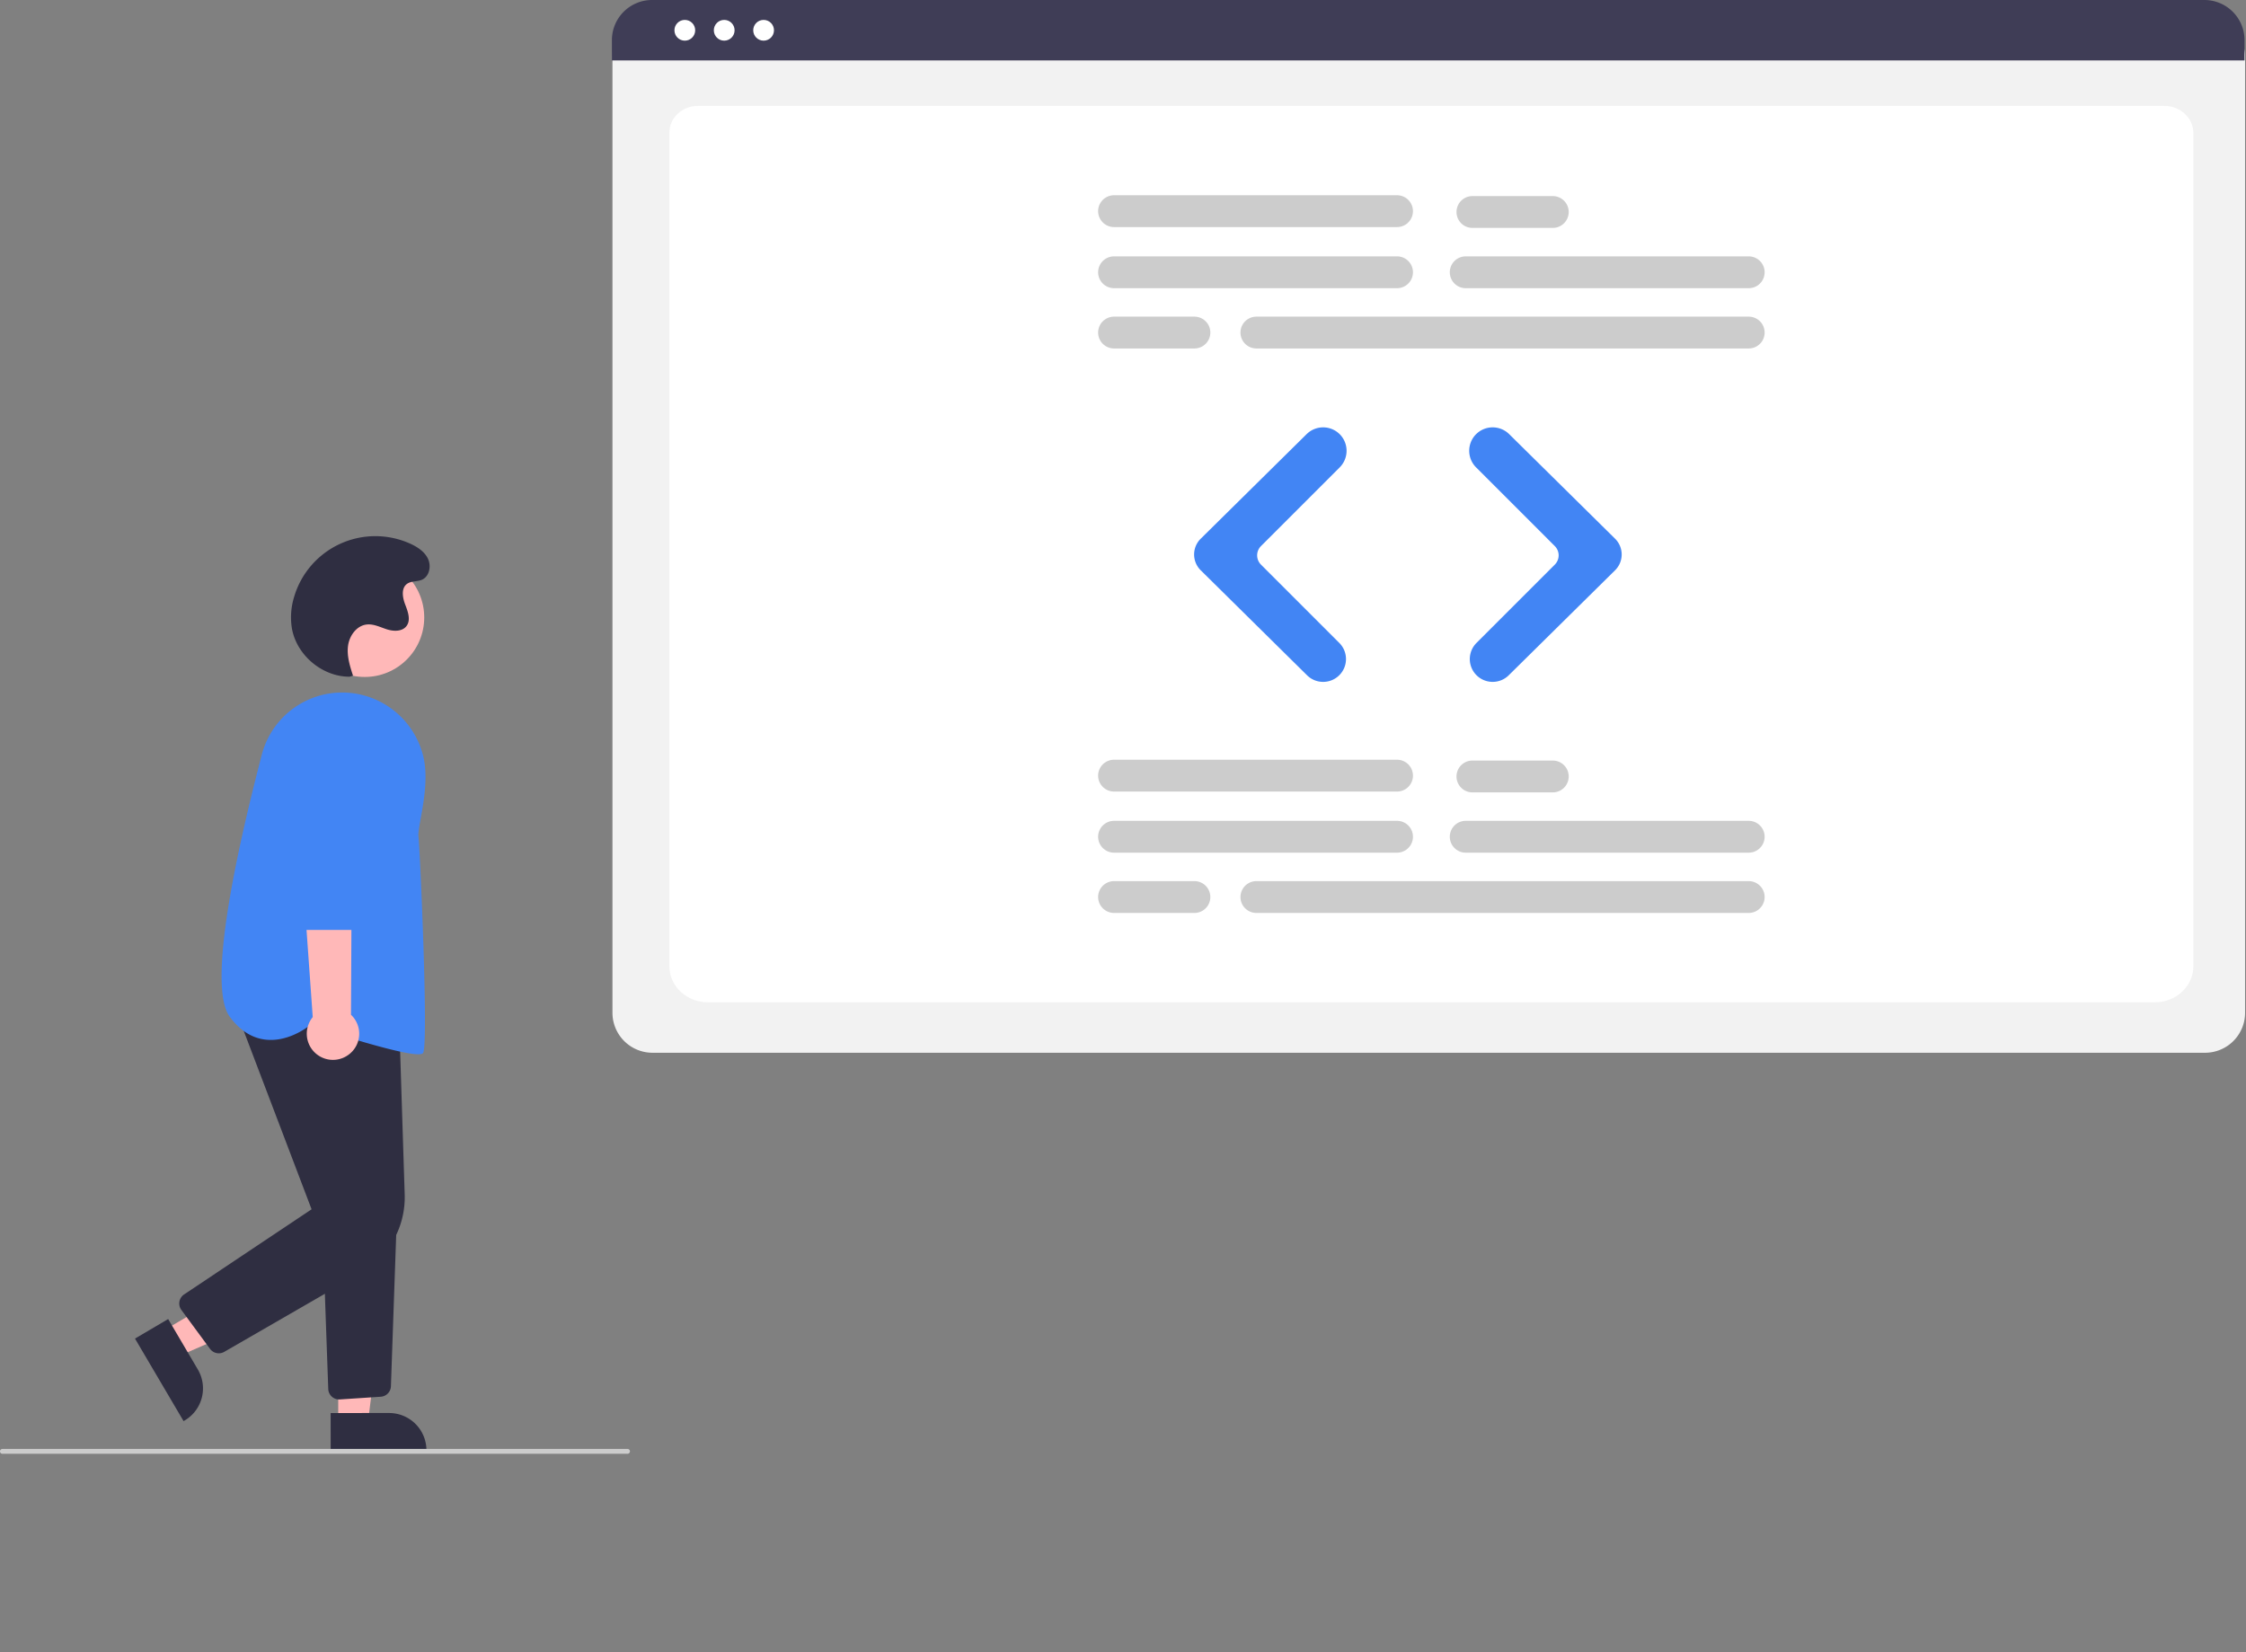 <svg width="927" height="682" xmlns="http://www.w3.org/2000/svg" data-name="Layer 1">

 <rect width="100%" height="100%" fill="#808080" stroke="none"/>

 <g>
  <title>Layer 1</title>
  <circle id="svg_1" fill="#ffb8b8" r="24.561" cy="254.872" cx="150.534"/>
  <polygon id="svg_2" fill="#ffb8b8" points="67.543,549.197 73.762,559.763 117.474,540.803 108.295,525.21 67.543,549.197 "/>
  <path id="svg_3" fill="#2f2e41" d="m69.406,544.472l12.247,20.807l0.001,0.001a15.386,15.386 0 0 1 -5.455,21.065l-0.431,0.254l-20.052,-34.067l13.691,-8.059z"/>
  <polygon id="svg_4" fill="#ffb8b8" points="139.6,587.26 151.86,587.259 157.692,539.971 139.598,539.972 139.6,587.26 "/>
  <path id="svg_5" fill="#2f2e41" d="m136.473,583.257l24.144,-0.001l0.001,0a15.386,15.386 0 0 1 15.386,15.386l0,0.5l-39.531,0.001l-0.001,-15.887z"/>
  <path id="svg_6" fill="#2f2e41" d="m90.311,558.61a4.493,4.493 0 0 1 -3.624,-1.833l-11.824,-16.059a4.5,4.5 0 0 1 1.125,-6.41l52.614,-35.142l-31.747,-83.475l67.889,5.603l2.287,71.733a36.046,36.046 0 0 1 -18.045,32.424l-56.427,32.554a4.486,4.486 0 0 1 -2.248,0.605z"/>
  <path id="svg_7" fill="#2f2e41" d="m139.97,577.659a4.5,4.5 0 0 1 -4.489,-4.34l-2.488,-69.882l30.808,-1.623l-2.453,70.384a4.487,4.487 0 0 1 -4.2,4.333l-16.873,1.118c-0.102,0.007 -0.204,0.01 -0.306,0.01z"/>
  <path id="svg_8" fill="#4285f4" d="m172.602,435.171c-7.838,0 -35.217,-8.816 -44.721,-11.959c-1.422,1.138 -9.233,6.979 -18.351,5.911c-5.626,-0.66 -10.579,-3.845 -14.721,-9.466c-9.147,-12.414 2.151,-65.651 13.239,-108.126a34.268,34.268 0 0 1 40.529,-24.88l0,0a34.571,34.571 0 0 1 26.088,25.378c2.088,8.498 0.292,18.494 -1.02,25.794c-0.616,3.432 -1.104,6.143 -0.937,7.475c0.644,5.148 4.219,85.892 1.92,89.34c-0.245,0.367 -0.953,0.533 -2.025,0.533z"/>
  <path id="svg_9" fill="#ffb8b8" d="m143.927,435.314a10.743,10.743 0 0 0 0.942,-16.446l0.485,-97.844l-23.045,3.837l6.769,94.97a10.801,10.801 0 0 0 14.849,15.481z"/>
  <path id="svg_10" fill="#4285f4" d="m149.257,383.861l-24.822,0a4.514,4.514 0 0 1 -4.5,-4.459l-0.609,-67.292a17.603,17.603 0 1 1 35.204,0.043l-0.773,67.26a4.515,4.515 0 0 1 -4.5,4.448z"/>
  <path id="svg_11" fill="#2f2e41" d="m144.28,279.331c-11.245,0.021 -21.854,-8.868 -23.803,-19.943a28.671,28.671 0 0 1 0.919,-13.014a34.954,34.954 0 0 1 47.935,-21.953c3.008,1.361 5.971,3.316 7.349,6.317s0.515,7.195 -2.498,8.546c-1.969,0.882 -4.44,0.449 -6.187,1.716c-2.509,1.819 -1.863,5.691 -0.743,8.581s2.388,6.387 0.509,8.852c-1.75,2.297 -5.249,2.226 -8.004,1.361s-5.476,-2.313 -8.349,-2.018c-4.19,0.43 -7.202,4.598 -7.759,8.773s0.755,8.349 2.05,12.357l-1.42,0.424z"/>
  <path id="svg_12" fill="#ccc" d="m259,600.085l-258,0a1,1 0 1 1 0,-2l258,0a1,1 0 0 1 0,2z"/>
  <path id="svg_13" fill="#f2f2f2" d="m910.122,434.548l-640.838,0a16.519,16.519 0 0 1 -16.5,-16.5l0,-395.154a12.102,12.102 0 0 1 12.088,-12.088l649.453,0a12.311,12.311 0 0 1 12.297,12.297l0,394.945a16.519,16.519 0 0 1 -16.5,16.5z"/>
  <path id="svg_14" fill="#fff" d="m889.402,413.716l-597.245,0c-8.755,0 -15.878,-6.67 -15.878,-14.868l0,-344.105c0,-6.08 5.278,-11.027 11.766,-11.027l605.274,0c6.595,0 11.961,5.028 11.961,11.208l0,343.923c0,8.198 -7.123,14.868 -15.878,14.868z"/>
  <path id="svg_15" fill="#3f3d56" d="m926.392,24.95l-673.84,0l0,-8.4a16.574,16.574 0 0 1 16.56,-16.55l640.72,0a16.574,16.574 0 0 1 16.56,16.55l0,8.4z"/>
  <circle id="svg_16" fill="#fff" r="4.283" cy="12.5" cx="282.647"/>
  <circle id="svg_17" fill="#fff" r="4.283" cy="12.5" cx="298.906"/>
  <circle id="svg_18" fill="#fff" r="4.283" cy="12.5" cx="315.165"/>
  <path id="svg_19" fill="#ccc" d="m576.61,118.954l-116.808,0a6.566,6.566 0 0 1 0,-13.132l116.808,0a6.566,6.566 0 1 1 0,13.132z"/>
  <path id="svg_20" fill="#ccc" d="m721.757,118.954l-116.808,0a6.566,6.566 0 0 1 0,-13.132l116.808,0a6.566,6.566 0 1 1 0,13.132z"/>
  <path id="svg_21" fill="#ccc" d="m721.757,143.837l-203.205,0a6.566,6.566 0 1 1 0,-13.132l203.205,0a6.566,6.566 0 1 1 0,13.132z"/>
  <path id="svg_22" fill="#ccc" d="m576.61,93.727l-116.808,0a6.566,6.566 0 0 1 0,-13.132l116.808,0a6.566,6.566 0 1 1 0,13.132z"/>
  <path id="svg_23" fill="#ccc" d="m640.89,94.072l-33.176,0a6.566,6.566 0 0 1 0,-13.132l33.176,0a6.566,6.566 0 1 1 0,13.132z"/>
  <path id="svg_24" fill="#ccc" d="m492.979,143.837l-33.176,0a6.566,6.566 0 0 1 0,-13.132l33.176,0a6.566,6.566 0 1 1 0,13.132z"/>
  <path id="svg_25" fill="#ccc" d="m576.61,351.954l-116.808,0a6.566,6.566 0 0 1 0,-13.132l116.808,0a6.566,6.566 0 1 1 0,13.132z"/>
  <path id="svg_26" fill="#ccc" d="m721.757,351.954l-116.808,0a6.566,6.566 0 0 1 0,-13.132l116.808,0a6.566,6.566 0 1 1 0,13.132z"/>
  <path id="svg_27" fill="#ccc" d="m721.757,376.837l-203.205,0a6.566,6.566 0 1 1 0,-13.132l203.205,0a6.566,6.566 0 1 1 0,13.132z"/>
  <path id="svg_28" fill="#ccc" d="m576.61,326.727l-116.808,0a6.566,6.566 0 0 1 0,-13.132l116.808,0a6.566,6.566 0 1 1 0,13.132z"/>
  <path id="svg_29" fill="#ccc" d="m640.89,327.072l-33.176,0a6.566,6.566 0 0 1 0,-13.132l33.176,0a6.566,6.566 0 0 1 0,13.132z"/>
  <path id="svg_30" fill="#ccc" d="m492.979,376.837l-33.176,0a6.566,6.566 0 0 1 0,-13.132l33.176,0a6.566,6.566 0 1 1 0,13.132z"/>
  <path id="svg_31" fill="#4285f4" d="m546.104,281.462a9.397,9.397 0 0 1 -6.624,-2.71l-43.909,-43.359a9.152,9.152 0 0 1 0,-13.023l43.731,-43.184a9.702,9.702 0 0 1 13.644,0.043l0,0a9.689,9.689 0 0 1 0,13.687l-32.496,32.497a5.413,5.413 0 0 0 0,7.647l32.32,32.32a9.418,9.418 0 0 1 -6.666,16.084l0,-0z"/>
  <path id="svg_32" fill="#4285f4" d="m616.069,281.462a9.418,9.418 0 0 1 -6.666,-16.084l32.32,-32.32a5.413,5.413 0 0 0 0,-7.647l-32.496,-32.497a9.678,9.678 0 0 1 0,-13.687l0,0a9.702,9.702 0 0 1 13.644,-0.043l43.731,43.184a9.152,9.152 0 0 1 0,13.023l-43.909,43.359a9.399,9.399 0 0 1 -6.624,2.71z"/>
 </g>
</svg>